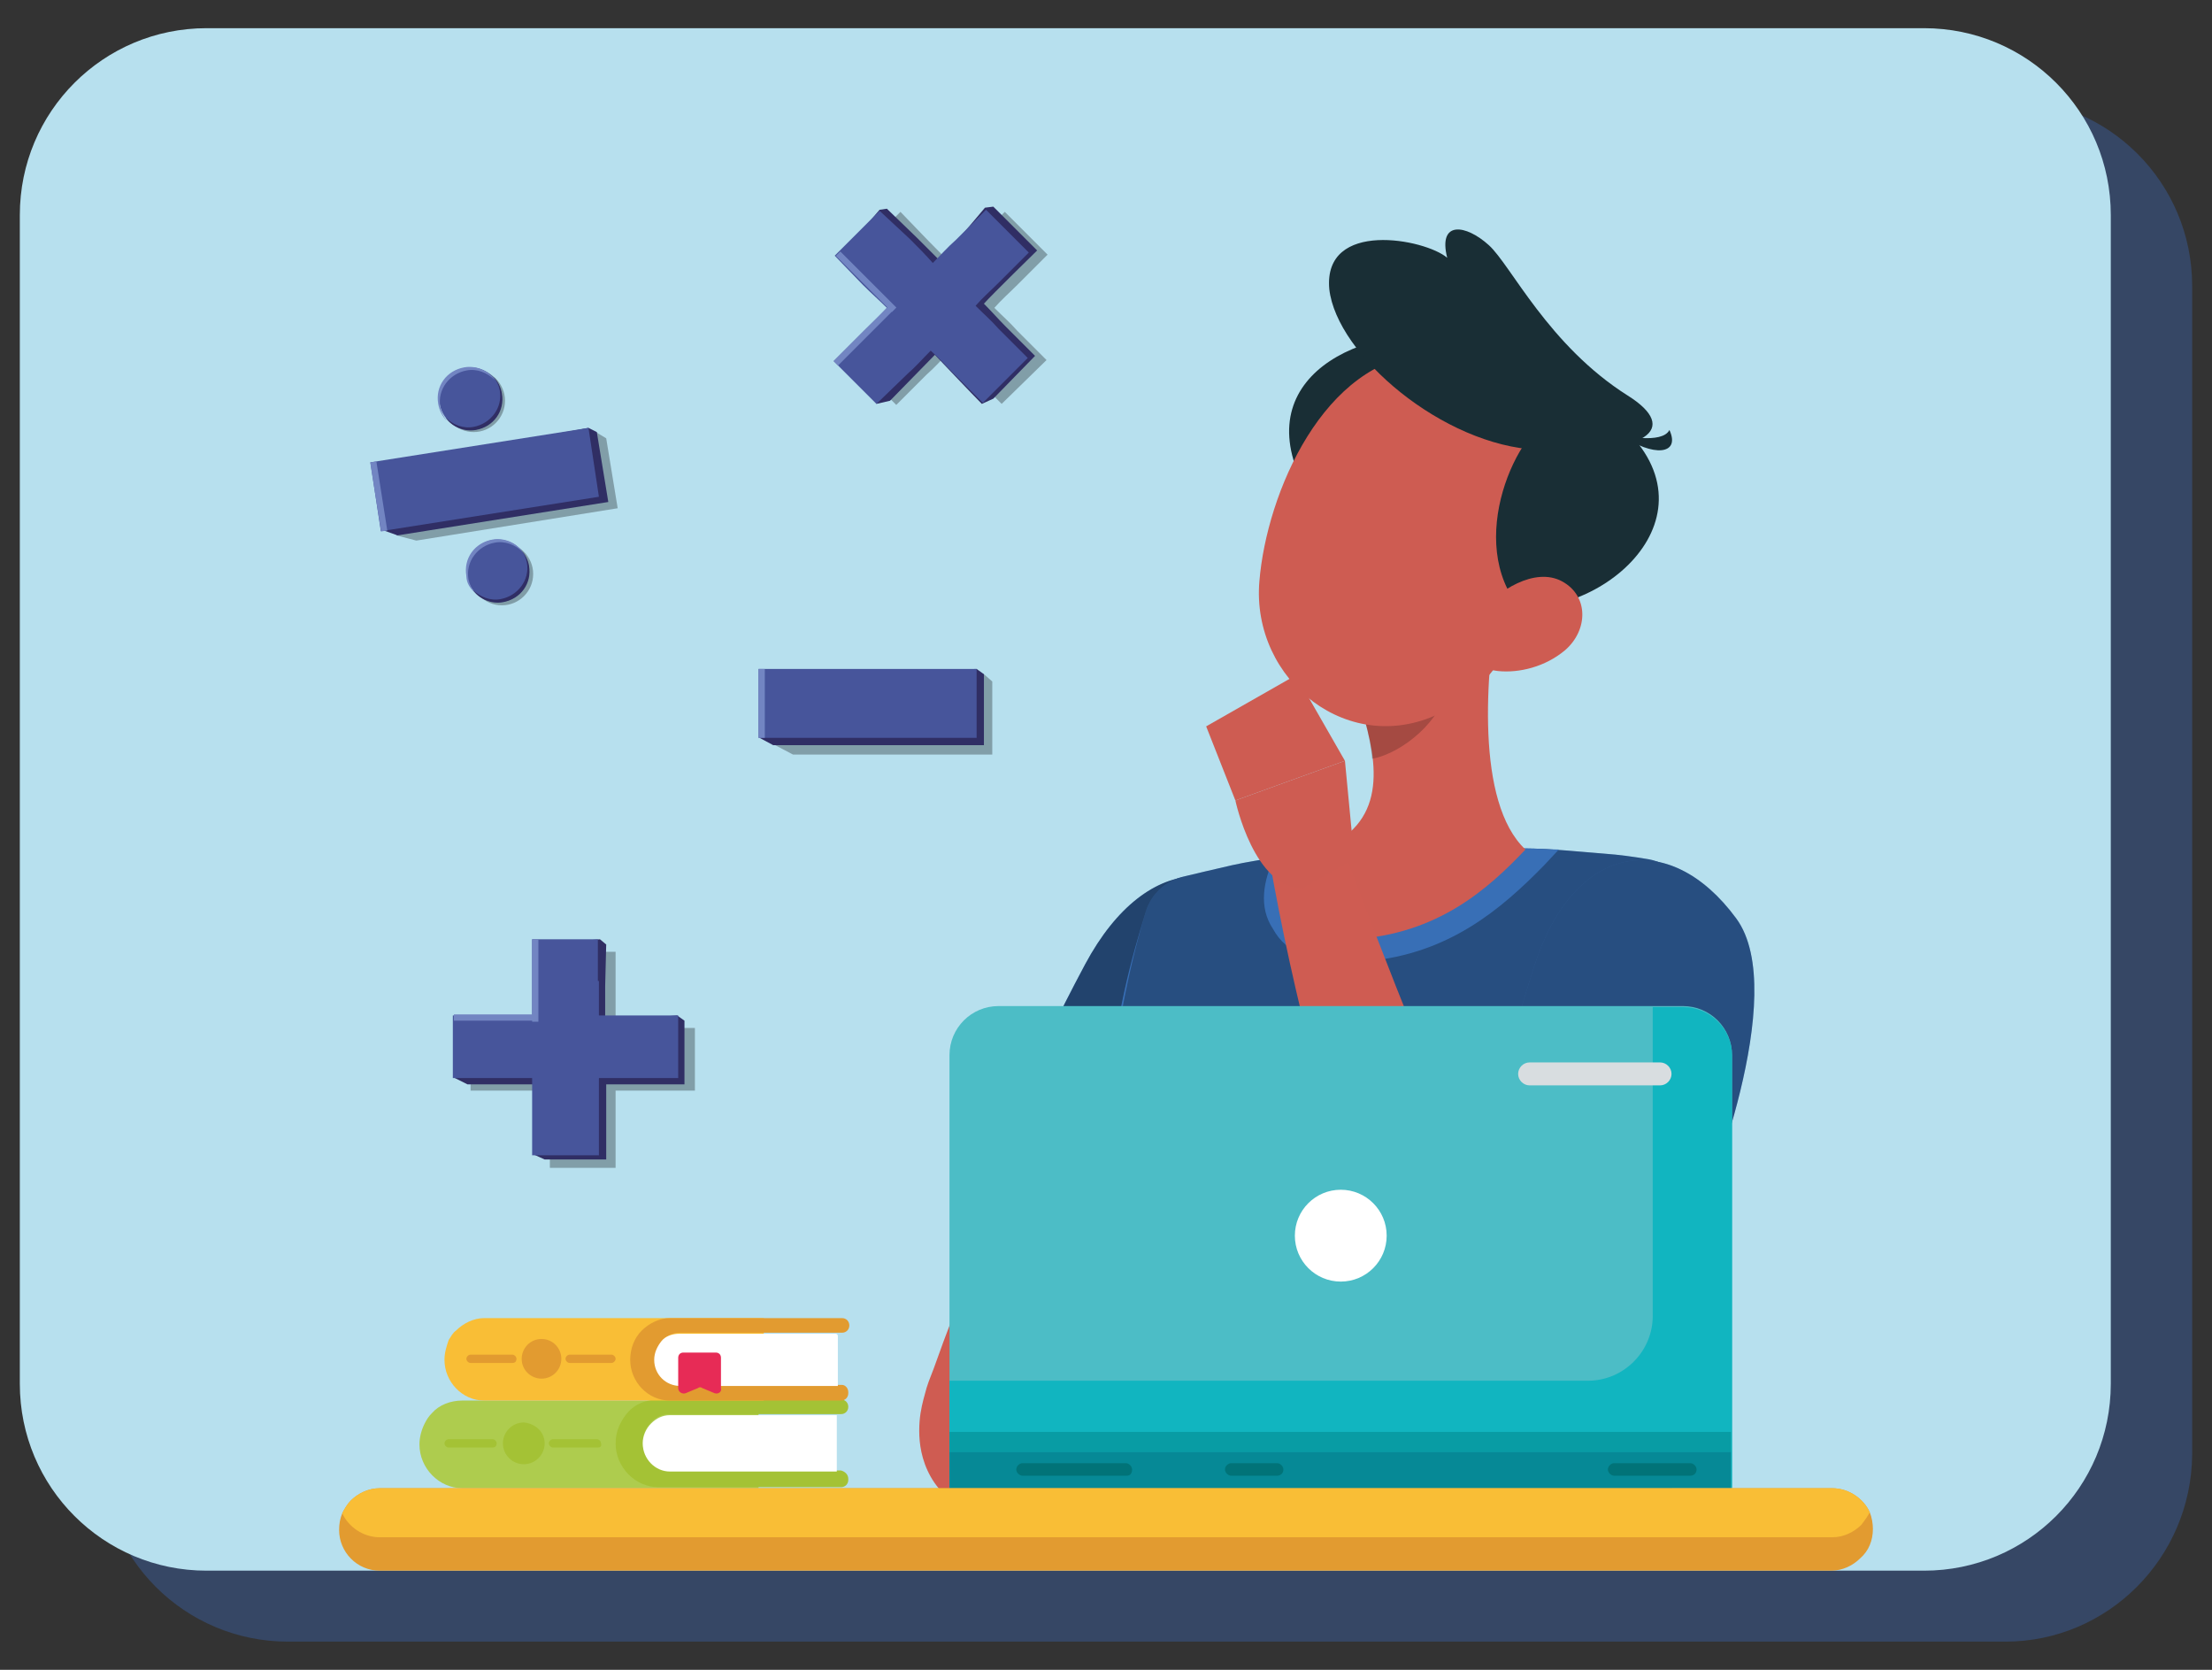 <?xml version="1.0" encoding="utf-8"?>
<!-- Generator: Adobe Illustrator 24.1.1, SVG Export Plug-In . SVG Version: 6.00 Build 0)  -->
<svg version="1.1" id="Layer_1" xmlns="http://www.w3.org/2000/svg" xmlns:xlink="http://www.w3.org/1999/xlink" x="0px" y="0px"
	 viewBox="0 0 212 160" style="enable-background:new 0 0 212 160;" xml:space="preserve">
<rect x="0" y="0" width="212" height="160" fill="#333333" stroke="none"/>
<style type="text/css">
	.st0{opacity:0.4;fill:#3B66AF;enable-background:new    ;}
	.st1{fill:#B7E0EE;}
	.st2{fill:#CF5C52;}
	.st3{fill:#386FB6;}
	.st4{opacity:0.4;fill:#010202;enable-background:new    ;}
	.st5{opacity:0.3;fill:#010202;enable-background:new    ;}
	.st6{fill:#CE5C52;}
	.st7{opacity:0.2;fill:#010202;enable-background:new    ;}
	.st8{fill:#192E35;}
	.st9{fill:#4CBDC6;}
	.st10{fill:#11B5C0;}
	.st11{fill:#068996;}
	.st12{fill:#089CA4;}
	.st13{fill:#D8DDE0;}
	.st14{fill:#017378;}
	.st15{fill:#AECC4E;}
	.st16{fill:#A4C235;}
	.st17{fill:#FFFFFF;}
	.st18{fill:#F9BE36;}
	.st19{fill:#E29B30;}
	.st20{fill:#E72B56;}
	.st21{opacity:0.3;}
	.st22{fill:#020203;}
	.st23{fill:#302E64;}
	.st24{fill:#47559B;}
	.st25{fill:#7285C2;}
	.st26{opacity:0.3;fill:#020203;enable-background:new    ;}
</style>
<g>
	<path class="st0" d="M192.2,157.3H27.6c-9.9,0-17.9-8-17.9-17.9v-112c0-9.9,8-17.9,17.9-17.9h164.6c9.9,0,17.9,8,17.9,17.9v112
		C210,149.3,202,157.3,192.2,157.3z"/>
	<path class="st1" d="M184.4,150.5H19.8c-9.9,0-17.9-8-17.9-17.9v-112c0-9.9,8-17.9,17.9-17.9h164.6c9.9,0,17.9,8,17.9,17.9v112
		C202.3,142.5,194.3,150.5,184.4,150.5z"/>
</g>
<g>
	<g>
		<path class="st2" d="M106.4,92.1c-3.2,6.3-6.2,12.7-9,19.2c-1.4,3.2-2.8,6.5-4.1,9.8c-1.3,3.3-2.6,6.6-3.8,10l-0.5,1.3l-0.2,0.6
			l-0.3,1.1c-0.2,0.8-0.4,1.7-0.4,3c0,1.2,0.2,2.8,1.1,4.4c0.9,1.6,2.4,2.8,3.6,3.3c1.2,0.6,2.2,0.8,3.1,0.9l6.8-12.4
			c2.4-5.4,5-10.8,7.5-16.2l8.8-18.7L106.4,92.1z"/>
		<g>
			<path class="st3" d="M124,91.2c3.9,8-8.2,26.7-8.2,26.7L96,109.5c0,0,2.6-7,8-17.1C110,81.2,119.2,81.5,124,91.2z"/>
			<path class="st4" d="M124,91.2c3.9,8-8.2,26.7-8.2,26.7L96,109.5c0,0,2.6-7,8-17.1C110,81.2,119.2,81.5,124,91.2z"/>
		</g>
		<g>
			<path class="st3" d="M162.2,88.1c-5.3,34.7-1.7,52.4-1.6,59.7c-7.3,0.4-37.5,0.7-52.5,1.6c-5.1-39.5-0.9-53.4,1.7-62
				c0.5-1.7,1.9-3,3.6-3.4c1.3-0.3,2.9-0.7,4.7-1.1c1.3-0.3,2.8-0.5,4.3-0.8c0.8-0.1,1.7-0.2,2.6-0.3c5.6-0.6,14.9-0.6,21.2-0.5
				c1.3,0,2.7,0.1,4,0.2c1.2,0.1,2.4,0.2,3.6,0.3c1.4,0.1,2.8,0.3,4,0.5C160.6,82.7,162.6,85.3,162.2,88.1z"/>
			<path class="st5" d="M162.2,88.1c-3.4,22.5-2.7,44.8-1.6,59.7c0.2,2.3-52.4,2.3-52.8,0.1c-5.3-32-0.2-53.3,2-60.5
				c0.5-1.7,1.9-3,3.6-3.4c1.3-0.3,2.9-0.7,4.7-1.1c1.3-0.3,2.8-0.5,4.3-0.8c0.8-0.1,1.7-0.2,2.6-0.3c5.6-0.6,14.9-0.6,21.2-0.5
				c1.3,0,2.7,0.1,4,0.2c1.2,0.1,2.4,0.2,3.6,0.3c1.4,0.1,2.8,0.3,4,0.5C160.6,82.7,162.6,85.3,162.2,88.1z"/>
		</g>
		<path class="st3" d="M122.1,82.2c0.1,0,0.2,0,0.4-0.1c0.8-0.1,1.7-0.2,2.6-0.3c5.6-0.6,14.8-0.6,21.2-0.5c1,0,2.1,0.1,3.1,0.1
			l-1.4,1.5c-4.2,4.3-9.2,8.5-17,9.2c-0.3,0-0.7,0.1-1,0.1c-4,0.2-6.7-0.8-8-3.2C120.6,86.9,121.1,84.4,122.1,82.2z"/>
		<path class="st6" d="M143.6,57.5c-1.2,6.9-2.2,19.4,2.6,23.9c-3.6,3.8-8.4,8.1-16.5,8.6s-6.8-5.1-4.7-8.1c7.6-2,7.3-7.6,5.8-12.9
			L143.6,57.5z"/>
		<path class="st7" d="M138.4,62.1l-7.6,6.8c0.3,1.2,0.6,2.5,0.7,3.8c2.9-0.5,6.8-3.8,7.1-6.8C138.7,64.3,138.6,62.8,138.4,62.1z"/>
		<path class="st8" d="M127.3,50.1l3.5-0.1c4.3-0.8,10.9-10.9,6.7-18C127.5,31.9,118.1,38.4,127.3,50.1z"/>
		<path class="st6" d="M149.2,51.3c-3.4,8.6-5,13.8-10.9,16.9c-8.9,4.6-18.4-3-17.6-12.5c0.7-8.5,6.2-21.2,16-21.8
			C146.2,33.2,152.6,42.6,149.2,51.3z"/>
		<path class="st8" d="M152.8,38.8l-3.4,0.7c-4.1,1.5-9,12.5-3.7,18.8C155.6,58.4,165.9,47.3,152.8,38.8z"/>
		<path class="st8" d="M147.4,43.1c-9.1-0.4-19.3-9.1-20-15.4c-0.6-6.7,9.2-4.8,11.3-3c-0.9-3.6,1.8-3.2,4-1.2
			c2.1,1.9,5.7,9.6,13.3,14.4C161.1,41.1,157.9,43.6,147.4,43.1z"/>
		<path class="st8" d="M155.4,41.7c0,0,3.9,0.9,4.6-0.5C161.1,43.6,158.4,43.8,155.4,41.7z"/>
		<path class="st6" d="M150,62.3c-1.9,1.6-4.4,2.2-6.4,2c-3.1-0.3-3.5-3.3-1.7-5.6c1.6-2.1,5.2-4.4,7.8-3
			C152.3,57.1,152.2,60.4,150,62.3z"/>
		<g>
			<path class="st2" d="M166.1,95.5c-0.6,1.9-1.2,3.5-1.9,5.1c-0.7,1.7-1.3,3.3-2.1,4.9c-1.5,3.2-3.1,6.4-4.8,9.6
				c-1.7,3.1-3.5,6.2-5.5,9.2l-0.8,1.2c-0.4,0.7-1,1.5-1.9,2.3c-0.5,0.4-1,0.9-1.8,1.3c-0.7,0.4-1.6,0.7-2.6,0.9
				c-1.9,0.4-3.8-0.1-5-0.7c-1.2-0.6-2-1.2-2.6-1.7c-0.6-0.6-1.1-1.1-1.5-1.6c-0.8-1-1.4-2-1.9-2.9c-2.1-3.6-3.3-7-4.5-10.4
				s-2.2-6.8-3.1-10.2c-1.8-6.8-3.3-13.6-4.5-20.5l6.8-1.7c2.3,6.4,4.8,12.8,7.3,19c1.3,3.1,2.6,6.2,3.9,9.2
				c1.4,2.9,2.9,5.9,4.4,8.1c0.4,0.5,0.8,1,1.1,1.3c0.1,0.1,0.3,0.2,0.3,0.2s0-0.1-0.5-0.3c-0.4-0.2-1.4-0.5-2.4-0.3
				c-1.1,0.2-1.8,0.7-2.1,1s-0.3,0.3-0.3,0.3l0.5-1c1.5-2.9,3-5.9,4.3-8.9c1.4-3,2.7-6,4-9.1l1.9-4.6l1.8-4.5L166.1,95.5z"/>
			<path class="st2" d="M95.8,145.7c1.7,0.2,3,0.1,4.1,0c2.3-0.3,4.2-0.8,6.1-1.4c1.8-0.6,3.6-1.2,5.3-1.9c6.8-2.8,13-6.2,19.2-10
				l-2.6-6.4c-3.2,1.1-7,2.2-10.3,3.2s-6.5,2-9.7,2.8c-1.6,0.4-3.2,0.8-4.7,1.1c-0.2,0-0.4,0.1-0.5,0.1"/>
			<path class="st6" d="M125.9,126.7l7.1-2.8l3.4,10.7c0,0-8,2.6-11.5-3.2L125.9,126.7z"/>
			<polygon class="st6" points="141.9,125.9 141.6,132.8 136.4,134.5 133,123.9 			"/>
			<g>
				<path class="st3" d="M166.4,88c5.3,7.2-3.2,27.7-3.2,27.7l-21-4.7c0,0,1.3-7.3,4.8-18.3C150.8,80.7,160,79.3,166.4,88z"/>
				<path class="st5" d="M166.4,88c5.3,7.2-3.2,27.7-3.2,27.7l-21-4.7c0,0,1.3-7.3,4.8-18.3C150.8,80.7,160,79.3,166.4,88z"/>
			</g>
			<path class="st6" d="M129.8,82.3l-0.9-9.4l-10.5,3.8c0,0,1.8,8.5,6.5,8.4L129.8,82.3z"/>
			<polygon class="st6" points="124.2,64.7 115.6,69.6 118.4,76.7 128.9,72.9 			"/>
		</g>
	</g>
	<g>
		<g id="XMLID_70_">
			<g id="XMLID_85_">
				<path id="XMLID_86_" class="st9" d="M166,142.6H91v-41.5c0-2.6,2.1-4.7,4.7-4.7h65.6c2.6,0,4.7,2.1,4.7,4.7L166,142.6L166,142.6
					z"/>
				<path class="st10" d="M166,101.1v41.5H91v-10.3h61.2c3.4,0,6.2-2.8,6.2-6.2v-29c0-0.2,0-0.4,0-0.6h2.9
					C163.9,96.5,166,98.6,166,101.1z"/>
			</g>
			<g id="XMLID_83_">
				<rect id="XMLID_84_" x="91" y="139.1" class="st11" width="74.9" height="3.5"/>
			</g>
			<g id="XMLID_80_">
				<rect id="XMLID_81_" x="91" y="137.2" class="st12" width="74.9" height="1.9"/>
			</g>
			<g id="XMLID_77_">
				<path id="XMLID_78_" class="st13" d="M146.6,104h12.5c0.6,0,1.1-0.5,1.1-1.1l0,0c0-0.6-0.5-1.1-1.1-1.1h-12.5
					c-0.6,0-1.1,0.5-1.1,1.1l0,0C145.5,103.5,146,104,146.6,104z"/>
			</g>
			<g id="XMLID_75_">
				<path id="XMLID_76_" class="st14" d="M108,141.4H98c-0.3,0-0.6-0.3-0.6-0.6l0,0c0-0.3,0.3-0.6,0.6-0.6h9.9
					c0.3,0,0.6,0.3,0.6,0.6l0,0C108.5,141.2,108.3,141.4,108,141.4z"/>
			</g>
			<g id="XMLID_73_">
				<path id="XMLID_74_" class="st14" d="M122.4,141.4H118c-0.3,0-0.6-0.3-0.6-0.6l0,0c0-0.3,0.3-0.6,0.6-0.6h4.4
					c0.3,0,0.6,0.3,0.6,0.6l0,0C123,141.2,122.7,141.4,122.4,141.4z"/>
			</g>
			<g id="XMLID_71_">
				<path id="XMLID_72_" class="st14" d="M162,141.4h-7.3c-0.3,0-0.6-0.3-0.6-0.6l0,0c0-0.3,0.3-0.6,0.6-0.6h7.3
					c0.3,0,0.6,0.3,0.6,0.6l0,0C162.6,141.2,162.3,141.4,162,141.4z"/>
			</g>
		</g>
		<g>
			<g id="XMLID_63_">
				<path id="XMLID_69_" class="st15" d="M72.7,134.2v8.4H44.3c-2.2,0-4.1-1.9-4.1-4.2c0-0.7,0.2-1.4,0.5-2c0.2-0.4,0.4-0.7,0.7-1
					c0.7-0.8,1.8-1.2,2.9-1.2H72.7z"/>
				<path id="XMLID_68_" class="st16" d="M81.3,141.7v0.1c0,0.4-0.3,0.7-0.7,0.7H63.1c-2.2,0-4.1-1.9-4.1-4.2c0-1.2,0.5-2.2,1.2-3
					s1.8-1.2,2.9-1.2h17.5c0.4,0,0.7,0.3,0.7,0.7l0,0c0,0.4-0.3,0.7-0.7,0.7H64.2c-0.7,0-1.4,0.3-1.8,0.8c-0.5,0.5-0.8,1.2-0.8,1.9
					c0,1.5,1.2,2.7,2.6,2.7h16.4C81,141,81.3,141.3,81.3,141.7z"/>
				<path id="XMLID_67_" class="st17" d="M80.2,135.9v4.9c0,0.1,0,0.1,0,0.2h-16c-1.4,0-2.6-1.2-2.6-2.7c0-0.7,0.3-1.4,0.8-1.9
					s1.1-0.8,1.8-0.8h16C80.2,135.7,80.2,135.8,80.2,135.9z"/>
				<path id="XMLID_66_" class="st16" d="M52.2,138.3c0,1.1-0.9,2-2,2s-2-0.9-2-2s0.9-2,2-2C51.3,136.4,52.2,137.2,52.2,138.3z"/>
				<path id="XMLID_65_" class="st16" d="M47.2,138.7H43c-0.2,0-0.4-0.2-0.4-0.4l0,0c0-0.2,0.2-0.4,0.4-0.4h4.2
					c0.2,0,0.4,0.2,0.4,0.4l0,0C47.6,138.6,47.4,138.7,47.2,138.7z"/>
				<path id="XMLID_64_" class="st16" d="M57.3,138.7H53c-0.2,0-0.4-0.2-0.4-0.4l0,0c0-0.2,0.2-0.4,0.4-0.4h4.2
					c0.2,0,0.4,0.2,0.4,0.4l0,0C57.7,138.6,57.5,138.7,57.3,138.7z"/>
			</g>
			<g id="XMLID_55_">
				<path id="XMLID_61_" class="st18" d="M73.2,126.3v7.9H46.4c-2.1,0-3.8-1.8-3.8-3.9c0-0.7,0.2-1.3,0.4-1.9
					c0.2-0.3,0.4-0.7,0.7-0.9c0.7-0.7,1.7-1.2,2.7-1.2L73.2,126.3L73.2,126.3z"/>
				<path id="XMLID_60_" class="st19" d="M81.3,133.4v0.1c0,0.4-0.3,0.7-0.7,0.7H64.2c-2.1,0-3.8-1.8-3.8-3.9c0-1.1,0.4-2.1,1.1-2.8
					c0.7-0.7,1.7-1.2,2.7-1.2h16.5c0.4,0,0.7,0.3,0.7,0.7l0,0c0,0.4-0.3,0.7-0.7,0.7H65.2c-0.7,0-1.3,0.3-1.7,0.7
					c-0.4,0.5-0.7,1.1-0.7,1.8c0,1.4,1.1,2.5,2.5,2.5h15.4C81,132.7,81.3,133,81.3,133.4z"/>
				<path id="XMLID_59_" class="st17" d="M80.3,128v4.6c0,0.1,0,0.1,0,0.2H65.2c-1.4,0-2.5-1.1-2.5-2.5c0-0.7,0.3-1.3,0.7-1.8
					s1.1-0.7,1.7-0.7h15C80.2,127.8,80.3,127.9,80.3,128z"/>
				<path id="XMLID_58_" class="st19" d="M53.8,130.2c0,1-0.8,1.9-1.9,1.9c-1,0-1.9-0.8-1.9-1.9c0-1,0.8-1.9,1.9-1.9
					S53.8,129.2,53.8,130.2z"/>
				<path id="XMLID_57_" class="st19" d="M49.1,130.6h-4c-0.2,0-0.4-0.2-0.4-0.4l0,0c0-0.2,0.2-0.4,0.4-0.4h4c0.2,0,0.4,0.2,0.4,0.4
					l0,0C49.5,130.4,49.4,130.6,49.1,130.6z"/>
				<path id="XMLID_56_" class="st19" d="M58.6,130.6h-4c-0.2,0-0.4-0.2-0.4-0.4l0,0c0-0.2,0.2-0.4,0.4-0.4h4c0.2,0,0.4,0.2,0.4,0.4
					l0,0C59,130.4,58.8,130.6,58.6,130.6z"/>
				<path class="st20" d="M68.5,133.5l-1.2-0.5c-0.1-0.1-0.3-0.1-0.4,0l-1.2,0.5c-0.3,0.1-0.7-0.1-0.7-0.5v-2.9
					c0-0.3,0.2-0.5,0.5-0.5h3.1c0.3,0,0.5,0.2,0.5,0.5v2.9C69.2,133.4,68.8,133.6,68.5,133.5z"/>
			</g>
		</g>
		<g>
			<path class="st19" d="M179.5,146.5c0,1.1-0.4,2.1-1.2,2.8c-0.7,0.7-1.7,1.2-2.8,1.2H36.4c-2.2,0-3.9-1.8-3.9-3.9
				c0-0.6,0.1-1.1,0.3-1.6c0.2-0.4,0.5-0.9,0.8-1.2c0.7-0.7,1.7-1.2,2.8-1.2h139.2c1.6,0,3,1,3.6,2.3
				C179.4,145.4,179.5,146,179.5,146.5z"/>
			<path class="st18" d="M179.2,144.9c-0.2,0.4-0.5,0.8-0.8,1.2c-0.7,0.7-1.7,1.2-2.8,1.2H36.4c-1.6,0-3-1-3.6-2.3
				c0.2-0.4,0.5-0.9,0.8-1.2c0.7-0.7,1.7-1.2,2.8-1.2h139.2C177.2,142.6,178.6,143.6,179.2,144.9z"/>
		</g>
		<circle class="st17" cx="128.5" cy="118.4" r="4.4"/>
	</g>
	<g>
		<g class="st21">
			<path class="st22" d="M59,95.2c0,1.2,0,2.2,0,3.3c1.2,0,2.1,0,3.3,0h4.3v6h-4.3c-1.2,0-2.1,0-3.3,0c0,1.2,0,2.1,0,3.3v4.1h-6.3
				v-4.1c0-1.2,0-2.1,0-3.3c-1.2,0-2.1,0-3.3,0h-4.3v-6h4.3c1.2,0,2.1,0,3.3,0c0-1.1,0-2.1,0-3.3v-4H59V95.2z"/>
		</g>
		<g>
			<g>
				<path class="st23" d="M58,94.5v3.3l6.9-0.5l0.7,0.5v6.1c0,0-6.3,0-7.5,0c0,1.2,0,1.9,0,3.1v4.1h-5.9l-1.1-0.5
					c0-1.2,0.1-6.7,0.1-6.7h-6.4l-1.2-0.6c0,0,1.4-4.4,1.6-5.5H49c1.2,0,2.1,0,3.3,0c0-1.1,0-2.1,0-3.3v-4c1.1-0.2,5.2-0.5,5.2-0.5
					l0.6,0.5L58,94.5L58,94.5z"/>
			</g>
			<g>
				<path class="st24" d="M57.4,94c0,1.2,0,2.2,0,3.3c1.2,0,2.1,0,3.3,0H65v6h-4.3c-1.2,0-2.1,0-3.3,0c0,1.2,0,2.1,0,3.3v4.1H51
					v-4.1c0-1.2,0-2.1,0-3.3c-1.2,0-2.1,0-3.3,0h-4.3v-6h4.3c1.2,0,2.1,0,3.3,0c0-1.1,0-2.1,0-3.3v-4h6.3v4H57.4z"/>
			</g>
		</g>
		<rect x="51" y="90" class="st25" width="0.6" height="7.9"/>
		<rect x="43.5" y="97.2" class="st25" width="7.9" height="0.6"/>
	</g>
	<g>
		<g class="st21">
			<path class="st22" d="M58.1,42l1.1,6.7l-19.3,3.1L38,51.3l-0.6-5.7l19.7-4.2L58.1,42z"/>
		</g>
		<g>
			<g>
				<path class="st23" d="M56.4,41l0.8,0.4l1.1,6.7l-20.2,3.2l-1.4-0.5c0,0,0.8-5.1,0.9-6.4L56.4,41z"/>
			</g>
			<g>
				<path class="st24" d="M56.4,41l1,6.6l-20.9,3.3l-1-6.6L56.4,41z"/>
			</g>
		</g>
		<rect x="36" y="44.2" transform="matrix(0.988 -0.156 0.156 0.988 -6.983 6.254)" class="st25" width="0.6" height="6.7"/>
	</g>
	<g>
		<circle class="st26" cx="45.4" cy="38.4" r="3"/>
		<circle class="st24" cx="45.1" cy="38.2" r="3"/>
		<path class="st23" d="M47.3,36.1c0.3,0.4,0.5,0.8,0.6,1.3c0.3,1.7-0.9,3.2-2.5,3.5c-1,0.2-2-0.2-2.7-0.9c0.6,0.9,1.8,1.4,2.9,1.2
			c1.7-0.3,2.8-1.8,2.5-3.5C48,37.1,47.7,36.5,47.3,36.1z"/>
		<path class="st25" d="M42.8,40.3c-0.3-0.4-0.5-0.8-0.6-1.3c-0.3-1.7,0.9-3.2,2.5-3.5c1-0.2,2,0.2,2.7,0.9
			c-0.6-0.9-1.8-1.4-2.9-1.2c-1.7,0.3-2.8,1.8-2.5,3.5C42.1,39.3,42.4,39.9,42.8,40.3z"/>
	</g>
	<g>
		<circle class="st26" cx="48.1" cy="55" r="3"/>
		<circle class="st24" cx="47.7" cy="54.7" r="3"/>
		<path class="st23" d="M49.9,52.6c0.3,0.4,0.5,0.8,0.6,1.3c0.3,1.7-0.9,3.2-2.5,3.5c-1,0.2-2-0.2-2.7-0.9c0.6,0.9,1.8,1.4,2.9,1.2
			c1.7-0.3,2.8-1.8,2.5-3.5C50.6,53.6,50.3,53.1,49.9,52.6z"/>
		<path class="st25" d="M45.5,56.8c-0.3-0.4-0.5-0.8-0.6-1.3c-0.3-1.7,0.9-3.2,2.5-3.5c1-0.2,2,0.2,2.7,0.9
			c-0.6-0.9-1.8-1.4-2.9-1.2c-1.7,0.3-2.8,1.8-2.5,3.5C44.7,55.9,45.1,56.4,45.5,56.8z"/>
	</g>
	<g>
		<g class="st21">
			<path class="st22" d="M89,23.1c0.8,0.8,1.5,1.5,2.2,2.3c0.8-0.8,1.4-1.5,2.2-2.2l2.9-2.9l4.1,4.1l-2.9,2.9
				c-0.8,0.8-1.5,1.4-2.2,2.2c0.8,0.8,1.5,1.4,2.2,2.2l2.8,2.8L96,38.7l-2.8-2.8c-0.8-0.8-1.4-1.5-2.2-2.2c-0.8,0.8-1.4,1.5-2.2,2.2
				l-2.9,2.9l-4.1-4.1l2.9-2.9c0.8-0.8,1.5-1.4,2.2-2.2c-0.7-0.7-1.5-1.4-2.3-2.2L82,24.6l4.3-4.3L89,23.1z"/>
		</g>
		<g>
			<g>
				<path class="st23" d="M87.9,22.8l2.2,2.2l4.3-5.1l0.8-0.1l4.2,4.2c0,0-4.4,4.3-5.1,5.1c0.8,0.8,1.3,1.4,2.1,2.2l2.8,2.8l-4,4.1
					l-1.1,0.5c-0.8-0.8-4.5-4.7-4.5-4.7l-4.3,4.4L84,38.7c0,0-2.1-3.9-2.7-4.9l2.6-2.6c0.8-0.8,1.5-1.4,2.2-2.2
					c-0.7-0.7-1.5-1.4-2.3-2.2L81.1,24c0.6-0.9,3.2-3.9,3.2-3.9L85,20L87.9,22.8z"/>
			</g>
			<g>
				<path class="st24" d="M87.2,22.9c0.8,0.8,1.5,1.5,2.2,2.3c0.8-0.8,1.4-1.5,2.2-2.2l2.9-2.9l4.1,4.1l-2.9,2.9
					c-0.8,0.8-1.5,1.4-2.2,2.2c0.8,0.8,1.5,1.4,2.2,2.2l2.8,2.8l-4.3,4.3l-2.8-2.8c-0.8-0.8-1.4-1.5-2.2-2.2
					c-0.8,0.8-1.4,1.5-2.2,2.2l-3,2.9l-4.1-4.1l2.9-2.9c0.8-0.8,1.5-1.4,2.2-2.2c-0.7-0.7-1.5-1.4-2.3-2.2L80,24.5l4.3-4.3
					L87.2,22.9z"/>
			</g>
		</g>
		<rect x="82.7" y="23.2" transform="matrix(0.707 -0.707 0.707 0.707 5.241 66.588)" class="st25" width="0.6" height="7.6"/>
		<rect x="79" y="31.8" transform="matrix(0.707 -0.707 0.707 0.707 1.56 67.966)" class="st25" width="7.6" height="0.6"/>
	</g>
	<g>
		<g class="st21">
			<path class="st22" d="M95.1,65.3v7H76l-1.9-1l0.3-5.6l19.9-1.1L95.1,65.3z"/>
		</g>
		<g>
			<g>
				<path class="st23" d="M93.6,64.1l0.7,0.5v6.8H74.1l-1.3-0.7c0,0,1.6-4.9,1.8-6.1L93.6,64.1z"/>
			</g>
			<g>
				<path class="st24" d="M93.6,64.1v6.6H72.7v-6.6C72.7,64.1,93.6,64.1,93.6,64.1z"/>
			</g>
		</g>
		<rect x="72.7" y="64.1" class="st25" width="0.6" height="6.6"/>
	</g>
</g>
</svg>

